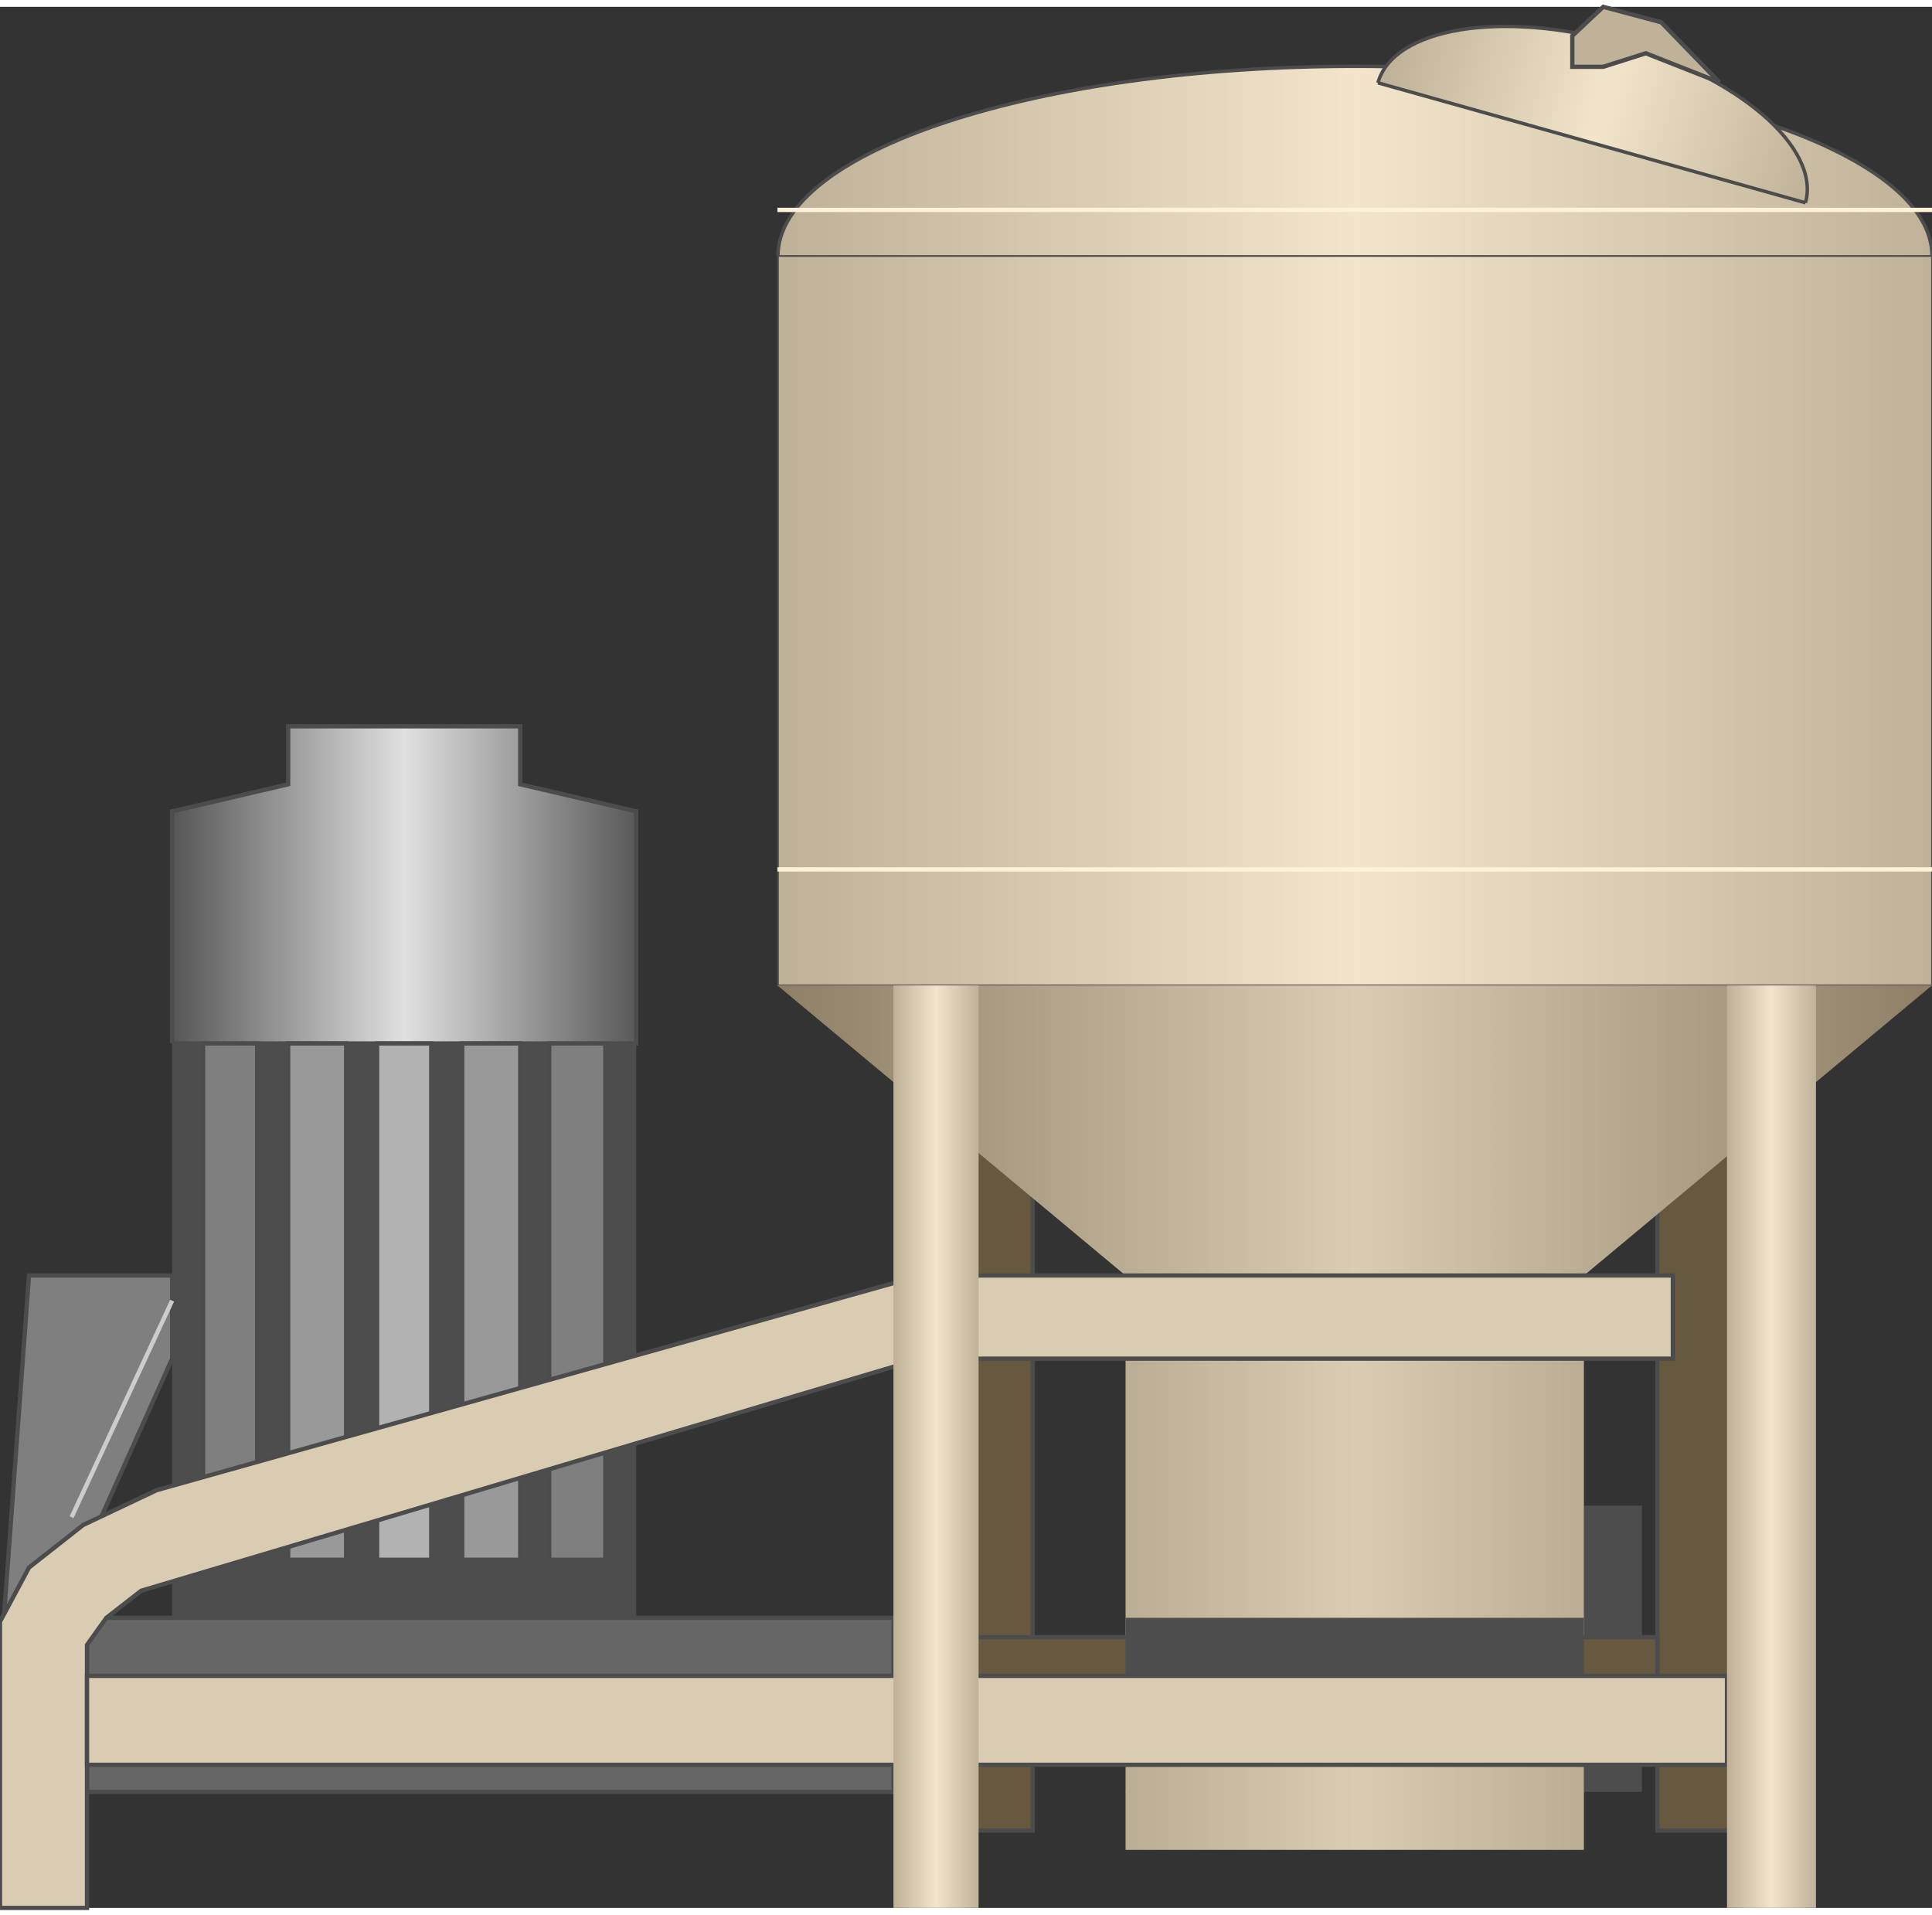 <svg version="1.1" xmlns="http://www.w3.org/2000/svg" xmlns:xlink="http://www.w3.org/1999/xlink" width="112px" height="111px" viewBox="0 0 112.5 110.7" enable-background="new 0 0 112.5 110.7" xml:space="preserve">
<rect x="0" y="0" width="112.5" height="110.7" fill="#333333" stroke="none"/>
<g id="Group_Motor_Unit">
	<linearGradient id="SVGID_1_" gradientUnits="userSpaceOnUse" x1="10.023" y1="51.127" x2="37.049" y2="51.127">
		<stop offset="0.01" style="stop-color:#595959" />
		<stop offset="0.5" style="stop-color:#E0E0E0" />
		<stop offset="1" style="stop-color:#595959" />
	</linearGradient>
	<path fill="url(#SVGID_1_)" stroke="#4C4C4C" stroke-width="0.25" d="M10.022,60.362V46.848l6.757-1.577v-3.378h13.514v3.378   l6.756,1.577v13.514H10.022" />
	<path fill="#4D4D4D" d="M10.022,60.362h27.027v33.445H10.022V60.362z" />
	<path fill="#B2B2B2" stroke="#4C4C4C" stroke-width="0.25" d="M21.959,60.362h3.153v30.066h-3.153V60.362z" />
	<path fill="#999999" stroke="#4C4C4C" stroke-width="0.25" d="M16.779,60.362h3.378v30.066h-3.378V60.362z" />
	<path fill="#999999" stroke="#4C4C4C" stroke-width="0.25" d="M26.915,60.362h3.378v30.066h-3.378V60.362z" />
	<path fill="#7F7F7F" stroke="#4C4C4C" stroke-width="0.25" d="M11.824,60.362h3.153v30.066h-3.153V60.362z" />
	<path fill="#7F7F7F" stroke="#4C4C4C" stroke-width="0.25" d="M31.982,60.362h3.266v30.066h-3.266V60.362z" />
	<path fill="#7F7F7F" stroke="#4C4C4C" stroke-width="0.25" d="M10.022,73.875H1.689L0.225,93.807h3.041l6.757-15.09V73.875z" />
	<path fill="none" stroke="#CCCCCC" stroke-width="0.25" d="M4.167,87.952l5.856-12.613" />
</g>
<g id="Group_Blender_Body">
	<linearGradient id="SVGID_2_" gradientUnits="userSpaceOnUse" x1="45.301" y1="8.986" x2="112.5" y2="8.986">
		<stop offset="0.01" style="stop-color:#BFB299" />
		<stop offset="0.5" style="stop-color:#F2E5CC" />
		<stop offset="1" style="stop-color:#BFB299" />
	</linearGradient>
	<path fill="url(#SVGID_2_)" stroke="#4C4C4C" stroke-width="0.2" d="M45.301,14.507c0-6.1,15.045-11.043,33.602-11.043   S112.5,8.408,112.5,14.507" />
	<linearGradient id="SVGID_3_" gradientUnits="userSpaceOnUse" x1="45.301" y1="35.745" x2="112.5" y2="35.745">
		<stop offset="0.01" style="stop-color:#BFB299" />
		<stop offset="0.5" style="stop-color:#F2E5CC" />
		<stop offset="1" style="stop-color:#BFB299" />
	</linearGradient>
	<rect x="45.301" y="14.507" fill="url(#SVGID_3_)" stroke="#4C4C4C" stroke-width="0.1" width="67.199" height="42.476" />
	<path fill="none" stroke="#FFF2D9" stroke-width="0.25" d="M45.271,11.825H112.5" />
	<path fill="none" stroke="#FFF2D9" stroke-width="0.25" d="M45.271,50.226H112.5" />
</g>
<g id="Group_Lower_Unit">
	<path fill="#665940" stroke="#4C4C4C" stroke-width="0.25" d="M55.856,61.487h4.279v44.707h-4.279V61.487z" />
	<path fill="#665940" stroke="#4C4C4C" stroke-width="0.25" d="M96.509,61.487h4.279v44.707h-4.279V61.487z" />
	<path fill="#4D4D4D" d="M92.229,103.942V87.276h3.378v16.666H92.229z" />
	<path fill="none" stroke="#4C4C4C" stroke-width="0.25" d="M65.541,103.942h26.688" />
	<linearGradient id="SVGID_4_" gradientUnits="userSpaceOnUse" x1="45.27" y1="82.152" x2="112.5" y2="82.152">
		<stop offset="0" style="stop-color:#8E7F66" />
		<stop offset="0.5" style="stop-color:#D9CCB3" />
		<stop offset="1" style="stop-color:#8E7F66" />
	</linearGradient>
	<path fill="url(#SVGID_4_)" d="M45.271,56.983l20.271,16.893v33.445h26.688V73.875L112.5,56.983H45.271z" />
</g>
<g id="Group_Support_Structure">
	<path fill="#665940" stroke="#4C4C4C" stroke-width="0.25" d="M96.509,94.934v4.279H16.779v-4.279H96.509z" />
	<path fill="#666666" stroke="#4C4C4C" stroke-width="0.25" d="M52.027,103.942V93.807H5.067v10.135H52.027z" />
	<path fill="#4D4D4D" d="M92.229,97.186v-3.379H65.541v3.379H92.229z" />
	<path fill="#D9CCB3" stroke="#4C4C4C" stroke-width="0.25" d="M5.067,95.383l1.126-1.576l2.027-1.576l45.383-13.514H97.41v-4.842   H53.604l-44.482,12.5l-4.279,2.026l-3.153,2.478L0,94.032V110.7h5.067V95.383z" />
	<path fill="#D9CCB3" stroke="#4C4C4C" stroke-width="0.25" d="M100.563,97.186v5.18H5.067v-5.18H100.563z" />
	<linearGradient id="SVGID_5_" gradientUnits="userSpaceOnUse" x1="100.562" y1="83.841" x2="105.743" y2="83.841">
		<stop offset="0.01" style="stop-color:#BFB299" />
		<stop offset="0.5" style="stop-color:#F2E5CC" />
		<stop offset="1" style="stop-color:#BFB299" />
	</linearGradient>
	<path fill="url(#SVGID_5_)" d="M100.563,56.983h5.181V110.7h-5.181V56.983z" />
	<linearGradient id="SVGID_6_" gradientUnits="userSpaceOnUse" x1="52.027" y1="83.841" x2="56.982" y2="83.841">
		<stop offset="0.01" style="stop-color:#BFB299" />
		<stop offset="0.5" style="stop-color:#F2E5CC" />
		<stop offset="1" style="stop-color:#BFB299" />
	</linearGradient>
	<path fill="url(#SVGID_6_)" d="M52.027,56.983h4.956V110.7h-4.956V56.983z" />
</g>
<g id="Group_Blender_Cap">
	
		<linearGradient id="SVGID_7_" gradientUnits="userSpaceOnUse" x1="76.826" y1="4.689" x2="111.176" y2="4.689" gradientTransform="matrix(0.725 0.203 -0.295 1.052 26.754 -19.039)">
		<stop offset="0.01" style="stop-color:#BFB299" />
		<stop offset="0.5" style="stop-color:#F2E5CC" />
		<stop offset="1" style="stop-color:#BFB299" />
	</linearGradient>
	<path fill="url(#SVGID_7_)" stroke="#4C4C4C" stroke-width="0.2" d="M80.236,4.424c0.899-3.208,7.202-4.244,14.078-2.314   c6.874,1.93,11.718,6.093,10.817,9.301" />
	<path fill="#BFB299" stroke="#4C4C4C" stroke-width="0.25" d="M91.555,3.492V1.69l1.801-1.689l3.379,0.901l3.379,3.491   l-4.279-1.689l-2.479,0.788H91.555z" />
	<line fill="none" stroke="#4C4C4C" stroke-width="0.2" x1="105.132" y1="11.41" x2="80.236" y2="4.424" />
</g>
</svg>